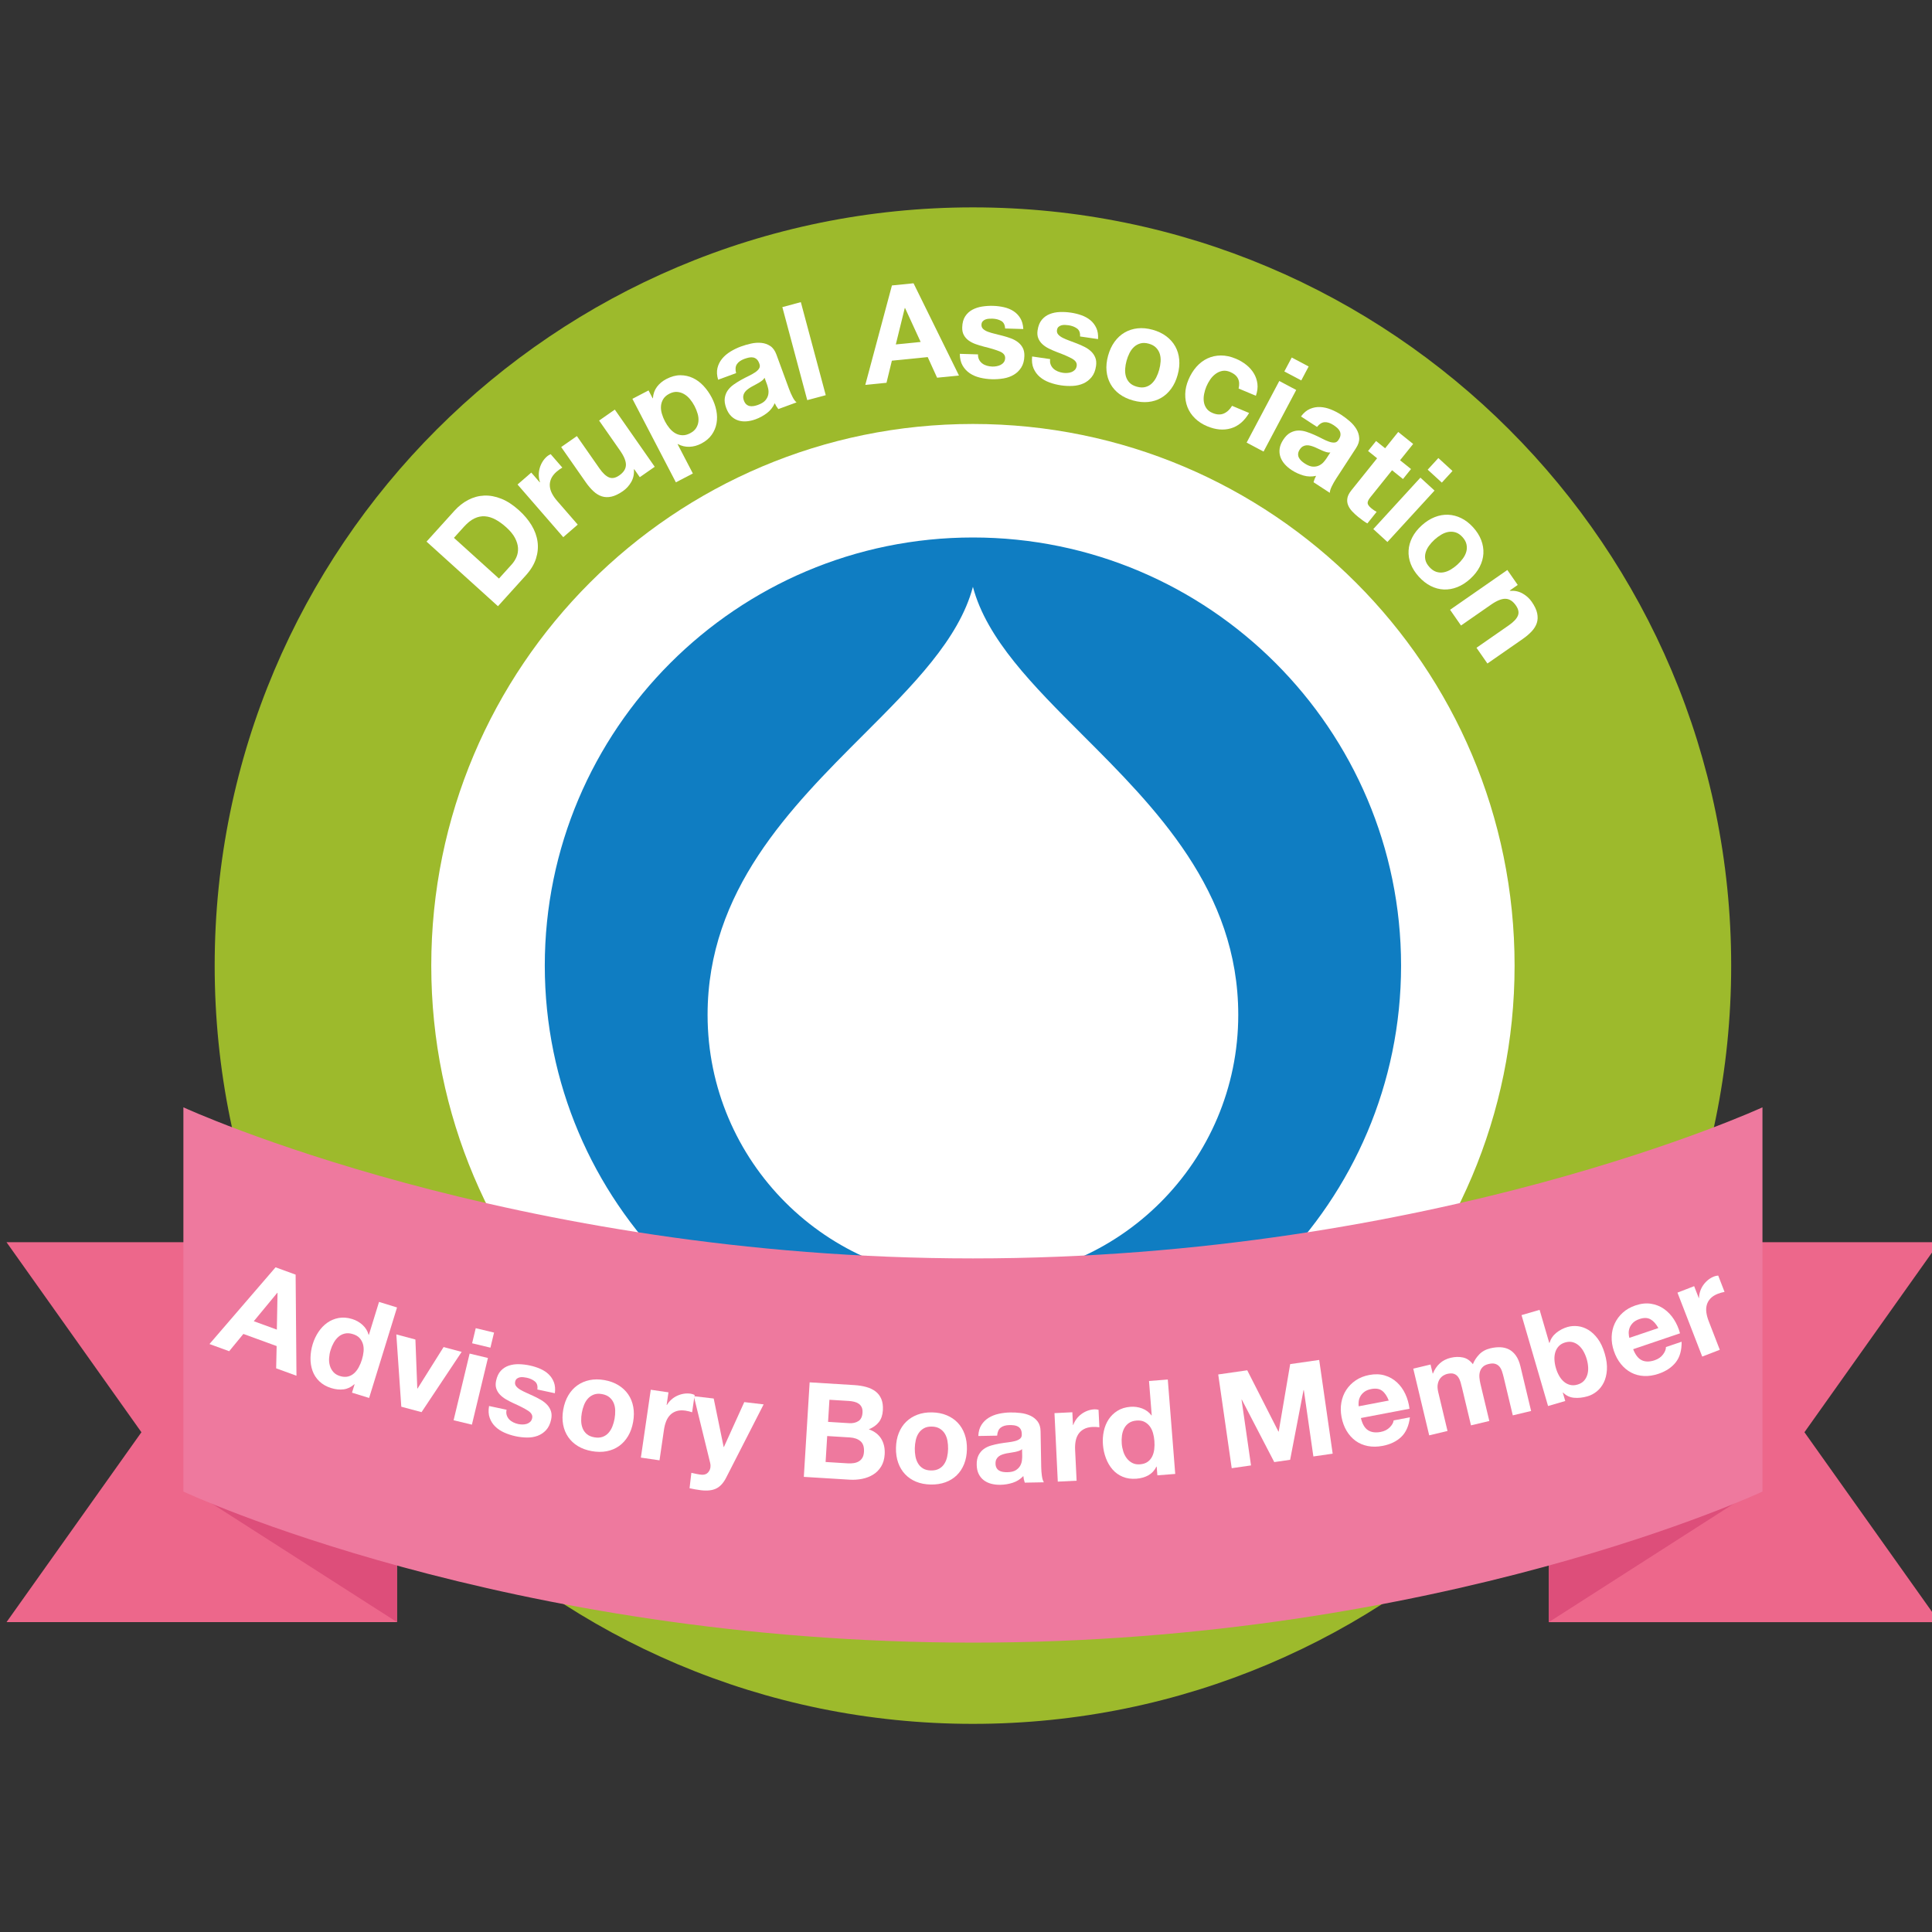 <?xml version="1.0" encoding="UTF-8" standalone="no"?>
<!-- Generator: Adobe Illustrator 16.0.4, SVG Export Plug-In . SVG Version: 6.00 Build 0)  -->

<svg
   xmlns:dc="http://purl.org/dc/elements/1.1/"
   xmlns:cc="http://creativecommons.org/ns#"
   xmlns:rdf="http://www.w3.org/1999/02/22-rdf-syntax-ns#"
   xmlns:svg="http://www.w3.org/2000/svg"
   xmlns="http://www.w3.org/2000/svg"
   xmlns:sodipodi="http://sodipodi.sourceforge.net/DTD/sodipodi-0.dtd"
   xmlns:inkscape="http://www.inkscape.org/namespaces/inkscape"
   version="1.1"
   id="Layer_1"
   x="0px"
   y="0px"
   width="217"
   height="217"
   viewBox="0 0 217 217"
   enable-background="new 0 0 429.884 337.287"
   xml:space="preserve"
   inkscape:version="0.48.2 r9819"
   sodipodi:docname="Drupal_Association_advisory_304.svg"><rect x="0" y="0" width="217" height="217" fill="#333333" stroke="none"/><defs
   id="defs107" /><sodipodi:namedview
   pagecolor="#ffffff"
   bordercolor="#666666"
   borderopacity="1"
   objecttolerance="10"
   gridtolerance="10"
   guidetolerance="10"
   inkscape:pageopacity="0"
   inkscape:pageshadow="2"
   inkscape:window-width="640"
   inkscape:window-height="480"
   id="namedview105"
   showgrid="false"
   inkscape:zoom="0.69970087"
   inkscape:cx="214.942"
   inkscape:cy="168.64349"
   inkscape:window-x="63"
   inkscape:window-y="23"
   inkscape:window-maximized="0"
   inkscape:current-layer="Layer_1" />
<g
   id="g3"
   transform="matrix(0.505,0,0,0.505,0.733,23.292)">
	<polygon
   points="429.884,314.664 399.881,272.426 429.884,230.16 343.033,230.16 343.033,272.426 343.033,314.664 "
   id="polygon5"
   style="fill:#ed678b" />
	<polygon
   points="343.033,252.424 343.033,314.661 389.88,284.659 389.88,210.16 343.033,210.16 "
   id="polygon7"
   style="fill:#dd4e7a" />
	<polygon
   points="0,314.661 30.002,272.426 0,230.164 86.85,230.164 86.85,272.426 86.85,314.661 "
   id="polygon9"
   style="fill:#ed678b" />
	<polygon
   points="86.849,210.16 86.849,314.661 40.002,284.659 40.002,210.16 "
   id="polygon11"
   style="fill:#dd4e7a" />
	<g
   id="g13">
		<path
   d="m 383.586,168.646 c 0,93.139 -75.506,168.641 -168.645,168.641 C 121.8,337.287 46.296,261.786 46.296,168.646 46.297,75.505 121.801,0 214.941,0 308.08,0 383.586,75.505 383.586,168.646 z"
   id="path15"
   inkscape:connector-curvature="0"
   style="fill:#9dba2c" />
	</g>
	<g
   id="g17">
		<path
   d="m 99.611,67.484 c 0.926,-1.024 1.951,-1.829 3.075,-2.417 1.125,-0.587 2.306,-0.909 3.541,-0.964 1.236,-0.055 2.508,0.178 3.816,0.7 1.308,0.522 2.622,1.38 3.942,2.574 1.156,1.046 2.091,2.16 2.802,3.342 0.711,1.182 1.15,2.395 1.319,3.64 0.169,1.245 0.052,2.5 -0.352,3.767 -0.404,1.267 -1.156,2.508 -2.256,3.725 l -6.196,6.854 -15.887,-14.367 6.196,-6.854 z m 12.731,11.954 c 0.456,-0.504 0.817,-1.067 1.083,-1.69 0.266,-0.622 0.377,-1.29 0.335,-2.003 -0.044,-0.713 -0.269,-1.456 -0.676,-2.228 -0.406,-0.772 -1.048,-1.554 -1.923,-2.346 -0.802,-0.725 -1.595,-1.3 -2.381,-1.728 -0.786,-0.428 -1.57,-0.671 -2.353,-0.731 -0.781,-0.06 -1.56,0.093 -2.334,0.458 -0.775,0.365 -1.552,0.978 -2.329,1.837 l -2.253,2.493 10.014,9.054 2.817,-3.116 z"
   id="path19"
   inkscape:connector-curvature="0"
   style="fill:#ffffff" />
		<path
   d="m 116.714,58.987 1.889,2.175 0.045,-0.039 c -0.164,-0.494 -0.252,-1.006 -0.264,-1.54 -0.012,-0.532 0.053,-1.052 0.195,-1.56 0.142,-0.507 0.35,-0.985 0.622,-1.434 0.272,-0.448 0.613,-0.85 1.021,-1.204 0.211,-0.184 0.479,-0.349 0.801,-0.497 l 2.596,2.99 c -0.177,0.102 -0.381,0.232 -0.612,0.393 -0.231,0.161 -0.445,0.327 -0.641,0.497 -0.59,0.511 -1.002,1.042 -1.24,1.592 -0.237,0.551 -0.333,1.104 -0.287,1.66 0.046,0.556 0.213,1.107 0.5,1.652 0.288,0.545 0.661,1.082 1.12,1.61 l 4.583,5.278 -3.217,2.793 -10.169,-11.712 3.058,-2.654 z"
   id="path21"
   inkscape:connector-curvature="0"
   style="fill:#ffffff" />
		<path
   d="m 140.85,60.012 -1.236,-1.771 -0.074,0.052 c 0.072,1.047 -0.13,1.981 -0.605,2.801 -0.477,0.82 -1.083,1.488 -1.821,2.003 -0.935,0.652 -1.787,1.065 -2.558,1.237 -0.771,0.172 -1.484,0.153 -2.144,-0.058 -0.659,-0.21 -1.285,-0.59 -1.877,-1.141 -0.592,-0.55 -1.162,-1.219 -1.712,-2.006 l -5.461,-7.822 3.493,-2.438 5.015,7.183 c 0.732,1.049 1.443,1.718 2.132,2.005 0.689,0.287 1.451,0.139 2.287,-0.445 0.951,-0.664 1.442,-1.427 1.474,-2.291 0.031,-0.863 -0.404,-1.943 -1.31,-3.238 l -4.654,-6.666 3.493,-2.439 8.879,12.717 -3.321,2.317 z"
   id="path23"
   inkscape:connector-curvature="0"
   style="fill:#ffffff" />
		<path
   d="m 142.796,40.714 0.914,1.756 0.054,-0.028 c 0.073,-0.985 0.377,-1.831 0.911,-2.538 0.534,-0.706 1.227,-1.281 2.078,-1.725 1.082,-0.563 2.119,-0.844 3.112,-0.843 0.993,0.002 1.923,0.206 2.788,0.612 0.865,0.407 1.655,0.993 2.37,1.759 0.715,0.767 1.326,1.638 1.834,2.614 0.48,0.922 0.817,1.874 1.013,2.855 0.196,0.981 0.211,1.931 0.047,2.851 -0.164,0.92 -0.521,1.771 -1.072,2.553 -0.551,0.783 -1.331,1.438 -2.343,1.964 -0.852,0.443 -1.727,0.679 -2.625,0.707 -0.898,0.028 -1.754,-0.174 -2.566,-0.608 l -0.053,0.027 3.394,6.52 -3.778,1.967 -9.67,-18.574 3.592,-1.869 z m 10.589,8.354 c 0.288,-0.465 0.456,-0.964 0.506,-1.498 0.049,-0.533 -0.011,-1.094 -0.182,-1.681 -0.171,-0.587 -0.399,-1.156 -0.686,-1.706 -0.287,-0.55 -0.626,-1.061 -1.018,-1.533 -0.393,-0.472 -0.83,-0.848 -1.313,-1.126 -0.483,-0.278 -1,-0.438 -1.551,-0.478 -0.551,-0.04 -1.128,0.097 -1.731,0.411 -0.621,0.323 -1.072,0.722 -1.355,1.196 -0.283,0.474 -0.447,0.982 -0.492,1.524 -0.044,0.542 0.019,1.107 0.189,1.694 0.17,0.588 0.403,1.166 0.699,1.733 0.286,0.55 0.625,1.061 1.018,1.533 0.393,0.472 0.821,0.841 1.286,1.106 0.465,0.266 0.976,0.412 1.53,0.438 0.556,0.027 1.134,-0.117 1.737,-0.431 0.622,-0.322 1.076,-0.716 1.363,-1.182 z"
   id="path25"
   inkscape:connector-curvature="0"
   style="fill:#ffffff" />
		<path
   d="m 158.118,35.739 c 0.186,-0.771 0.529,-1.461 1.029,-2.072 0.501,-0.609 1.121,-1.141 1.86,-1.593 0.739,-0.452 1.513,-0.827 2.32,-1.123 0.732,-0.269 1.492,-0.489 2.281,-0.662 0.789,-0.173 1.549,-0.222 2.278,-0.149 0.729,0.073 1.39,0.305 1.98,0.695 0.591,0.39 1.048,1.027 1.372,1.909 l 2.78,7.576 c 0.241,0.658 0.51,1.273 0.806,1.846 0.295,0.574 0.592,0.976 0.891,1.207 l -4.056,1.489 c -0.158,-0.198 -0.304,-0.405 -0.437,-0.623 -0.133,-0.217 -0.254,-0.444 -0.362,-0.682 -0.397,0.892 -0.979,1.627 -1.746,2.207 -0.768,0.58 -1.602,1.035 -2.503,1.366 -0.694,0.255 -1.373,0.408 -2.036,0.459 -0.663,0.052 -1.285,-0.018 -1.866,-0.209 -0.582,-0.191 -1.1,-0.513 -1.553,-0.964 -0.453,-0.451 -0.817,-1.053 -1.094,-1.804 -0.303,-0.826 -0.407,-1.56 -0.312,-2.202 0.095,-0.642 0.313,-1.207 0.656,-1.695 0.343,-0.488 0.78,-0.92 1.313,-1.297 0.533,-0.376 1.082,-0.722 1.648,-1.037 0.566,-0.314 1.131,-0.606 1.692,-0.876 0.561,-0.27 1.046,-0.544 1.455,-0.822 0.41,-0.278 0.706,-0.573 0.89,-0.885 0.184,-0.312 0.19,-0.671 0.02,-1.078 -0.158,-0.432 -0.354,-0.749 -0.588,-0.95 -0.234,-0.202 -0.494,-0.33 -0.78,-0.385 -0.287,-0.055 -0.593,-0.048 -0.92,0.018 -0.327,0.067 -0.67,0.166 -1.026,0.296 -0.788,0.29 -1.346,0.686 -1.672,1.189 -0.327,0.503 -0.384,1.163 -0.169,1.979 l -3.999,1.468 c -0.286,-0.96 -0.337,-1.825 -0.152,-2.596 z m 9.973,2.747 c -0.223,0.178 -0.469,0.348 -0.739,0.511 -0.27,0.163 -0.559,0.322 -0.863,0.477 -0.306,0.155 -0.607,0.319 -0.906,0.492 -0.28,0.167 -0.548,0.351 -0.805,0.551 -0.257,0.201 -0.464,0.421 -0.62,0.66 -0.158,0.239 -0.258,0.505 -0.299,0.796 -0.042,0.292 0.006,0.626 0.144,1.002 0.131,0.357 0.307,0.633 0.528,0.829 0.221,0.196 0.47,0.323 0.747,0.381 0.276,0.058 0.575,0.06 0.896,0.006 0.321,-0.054 0.641,-0.139 0.961,-0.256 0.788,-0.29 1.35,-0.645 1.686,-1.066 0.335,-0.421 0.539,-0.853 0.611,-1.295 0.072,-0.441 0.062,-0.859 -0.028,-1.252 -0.091,-0.392 -0.178,-0.702 -0.26,-0.927 l -0.548,-1.493 c -0.115,0.212 -0.283,0.407 -0.505,0.584 z"
   id="path27"
   inkscape:connector-curvature="0"
   style="fill:#ffffff" />
		<path
   d="m 176.668,21.08 5.539,20.691 -4.115,1.102 -5.539,-20.692 4.115,-1.101 z"
   id="path29"
   inkscape:connector-curvature="0"
   style="fill:#ffffff" />
		<path
   d="m 201.732,16.883 10.104,20.515 -4.865,0.487 -2.087,-4.585 -7.971,0.798 -1.196,4.914 -4.716,0.473 5.925,-22.121 4.806,-0.481 z m 1.579,13.048 -3.47,-7.552 -0.06,0.006 -1.993,8.099 5.523,-0.553 z"
   id="path31"
   inkscape:connector-curvature="0"
   style="fill:#ffffff" />
		<path
   d="m 216.318,33.891 c 0.18,0.335 0.417,0.613 0.711,0.832 0.293,0.219 0.633,0.385 1.021,0.496 0.387,0.112 0.79,0.174 1.21,0.187 0.3,0.009 0.615,-0.016 0.947,-0.077 0.332,-0.06 0.635,-0.161 0.909,-0.303 0.274,-0.142 0.506,-0.334 0.693,-0.58 0.188,-0.244 0.286,-0.556 0.298,-0.937 0.02,-0.639 -0.391,-1.132 -1.23,-1.478 -0.841,-0.345 -2.016,-0.701 -3.525,-1.066 -0.615,-0.158 -1.215,-0.341 -1.799,-0.549 -0.584,-0.208 -1.102,-0.473 -1.552,-0.797 -0.451,-0.324 -0.809,-0.725 -1.074,-1.203 -0.267,-0.478 -0.389,-1.057 -0.368,-1.737 0.03,-0.999 0.25,-1.813 0.659,-2.441 0.408,-0.627 0.938,-1.117 1.59,-1.468 0.65,-0.35 1.378,-0.589 2.182,-0.714 0.805,-0.126 1.626,-0.176 2.466,-0.151 0.84,0.025 1.651,0.13 2.437,0.313 0.785,0.184 1.481,0.475 2.09,0.874 0.609,0.399 1.108,0.918 1.499,1.561 0.391,0.643 0.611,1.444 0.663,2.406 l -4.048,-0.122 c -0.036,-0.821 -0.329,-1.385 -0.88,-1.692 -0.552,-0.307 -1.207,-0.472 -1.966,-0.495 -0.24,-0.007 -0.501,0 -0.781,0.021 -0.281,0.021 -0.538,0.079 -0.771,0.172 -0.233,0.094 -0.433,0.232 -0.598,0.417 -0.166,0.186 -0.254,0.438 -0.263,0.757 -0.012,0.38 0.118,0.694 0.392,0.942 0.272,0.248 0.632,0.454 1.077,0.618 0.445,0.163 0.955,0.313 1.531,0.451 0.576,0.137 1.162,0.285 1.758,0.443 0.615,0.159 1.215,0.347 1.799,0.564 0.584,0.218 1.101,0.498 1.551,0.842 0.449,0.344 0.807,0.765 1.072,1.263 0.265,0.498 0.387,1.107 0.365,1.827 -0.03,1.02 -0.262,1.868 -0.691,2.545 -0.431,0.677 -0.982,1.216 -1.654,1.616 -0.673,0.4 -1.437,0.672 -2.291,0.817 -0.855,0.144 -1.722,0.203 -2.602,0.177 -0.899,-0.027 -1.776,-0.144 -2.631,-0.349 -0.854,-0.206 -1.609,-0.529 -2.267,-0.969 -0.658,-0.44 -1.19,-1.011 -1.6,-1.714 -0.41,-0.703 -0.618,-1.574 -0.626,-2.615 l 4.048,0.122 c -0.013,0.461 0.07,0.859 0.249,1.194 z"
   id="path33"
   inkscape:connector-curvature="0"
   style="fill:#ffffff" />
		<path
   d="m 232.228,34.956 c 0.141,0.354 0.344,0.657 0.61,0.908 0.266,0.251 0.586,0.455 0.957,0.61 0.371,0.155 0.765,0.263 1.181,0.324 0.297,0.043 0.613,0.055 0.95,0.033 0.337,-0.021 0.649,-0.087 0.938,-0.197 0.289,-0.11 0.54,-0.274 0.754,-0.496 0.215,-0.221 0.35,-0.52 0.404,-0.896 0.092,-0.633 -0.259,-1.17 -1.054,-1.609 -0.795,-0.439 -1.922,-0.927 -3.379,-1.463 -0.594,-0.228 -1.169,-0.479 -1.725,-0.752 -0.557,-0.273 -1.04,-0.596 -1.45,-0.969 -0.411,-0.373 -0.721,-0.812 -0.93,-1.318 -0.209,-0.505 -0.265,-1.094 -0.166,-1.768 0.145,-0.989 0.455,-1.772 0.934,-2.35 0.479,-0.577 1.061,-1.002 1.748,-1.276 0.687,-0.273 1.437,-0.427 2.25,-0.46 0.812,-0.033 1.636,0.011 2.467,0.133 0.831,0.121 1.625,0.318 2.385,0.59 0.758,0.273 1.417,0.642 1.976,1.107 0.559,0.466 0.995,1.04 1.31,1.722 0.315,0.682 0.442,1.505 0.383,2.466 l -4.007,-0.585 c 0.059,-0.82 -0.168,-1.414 -0.68,-1.782 -0.513,-0.368 -1.145,-0.606 -1.896,-0.716 -0.238,-0.035 -0.497,-0.058 -0.778,-0.068 -0.282,-0.011 -0.544,0.017 -0.785,0.083 -0.242,0.066 -0.456,0.181 -0.642,0.346 -0.187,0.165 -0.302,0.406 -0.349,0.722 -0.055,0.376 0.039,0.703 0.281,0.981 0.242,0.278 0.575,0.523 0.999,0.737 0.424,0.214 0.914,0.421 1.471,0.624 0.557,0.203 1.121,0.417 1.695,0.642 0.593,0.228 1.167,0.484 1.722,0.767 0.555,0.283 1.036,0.621 1.444,1.014 0.407,0.393 0.714,0.853 0.92,1.377 0.207,0.525 0.258,1.144 0.154,1.856 -0.147,1.01 -0.475,1.826 -0.979,2.45 -0.505,0.624 -1.115,1.095 -1.828,1.416 -0.714,0.32 -1.504,0.503 -2.369,0.549 -0.866,0.045 -1.734,0.004 -2.604,-0.123 -0.891,-0.13 -1.749,-0.346 -2.574,-0.648 -0.824,-0.302 -1.538,-0.71 -2.141,-1.222 -0.603,-0.512 -1.066,-1.141 -1.393,-1.886 -0.326,-0.745 -0.434,-1.635 -0.322,-2.669 l 4.008,0.584 c -0.067,0.454 -0.031,0.858 0.11,1.212 z"
   id="path35"
   inkscape:connector-curvature="0"
   style="fill:#ffffff" />
		<path
   d="m 246.448,29.884 c 0.635,-0.873 1.384,-1.558 2.248,-2.057 0.862,-0.498 1.818,-0.806 2.867,-0.921 1.048,-0.115 2.161,-0.011 3.337,0.313 1.176,0.324 2.189,0.806 3.04,1.445 0.852,0.639 1.52,1.394 2.006,2.264 0.486,0.871 0.778,1.843 0.876,2.918 0.098,1.075 -0.018,2.21 -0.347,3.405 -0.33,1.196 -0.811,2.225 -1.442,3.088 -0.633,0.863 -1.38,1.544 -2.243,2.042 -0.864,0.499 -1.823,0.8 -2.879,0.903 -1.055,0.103 -2.171,-0.007 -3.347,-0.332 -1.177,-0.324 -2.187,-0.8 -3.03,-1.426 -0.843,-0.626 -1.509,-1.375 -1.995,-2.246 -0.486,-0.871 -0.78,-1.838 -0.88,-2.903 -0.101,-1.065 0.014,-2.195 0.343,-3.391 0.33,-1.195 0.811,-2.229 1.446,-3.102 z m 2.353,6.032 c -0.041,0.601 0.015,1.167 0.17,1.696 0.154,0.53 0.427,0.994 0.814,1.392 0.389,0.397 0.93,0.692 1.624,0.883 0.694,0.191 1.314,0.217 1.861,0.077 0.547,-0.14 1.022,-0.397 1.427,-0.773 0.405,-0.376 0.743,-0.833 1.016,-1.37 0.272,-0.537 0.491,-1.104 0.655,-1.702 0.165,-0.597 0.27,-1.202 0.313,-1.812 0.043,-0.61 -0.014,-1.175 -0.171,-1.696 -0.157,-0.52 -0.434,-0.985 -0.829,-1.396 -0.396,-0.409 -0.94,-0.71 -1.634,-0.901 -0.694,-0.191 -1.312,-0.21 -1.852,-0.059 -0.539,0.152 -1.011,0.412 -1.412,0.778 -0.402,0.367 -0.74,0.823 -1.016,1.37 -0.274,0.546 -0.495,1.119 -0.659,1.716 -0.164,0.597 -0.266,1.196 -0.307,1.797 z"
   id="path37"
   inkscape:connector-curvature="0"
   style="fill:#ffffff" />
		<path
   d="m 272.157,36.608 c -0.628,-0.263 -1.213,-0.341 -1.757,-0.233 -0.545,0.108 -1.045,0.332 -1.502,0.671 -0.457,0.34 -0.855,0.758 -1.194,1.256 -0.339,0.498 -0.621,1.014 -0.845,1.548 -0.217,0.517 -0.383,1.065 -0.496,1.646 -0.114,0.582 -0.138,1.141 -0.07,1.679 0.066,0.538 0.254,1.034 0.562,1.489 0.308,0.455 0.767,0.81 1.375,1.065 0.94,0.395 1.774,0.436 2.502,0.124 0.728,-0.313 1.342,-0.885 1.843,-1.716 l 3.79,1.591 c -1.057,1.791 -2.401,2.929 -4.036,3.414 -1.636,0.485 -3.403,0.329 -5.302,-0.469 -1.07,-0.449 -1.977,-1.041 -2.72,-1.776 -0.744,-0.735 -1.294,-1.557 -1.649,-2.466 -0.356,-0.908 -0.521,-1.883 -0.496,-2.925 0.024,-1.042 0.262,-2.097 0.711,-3.167 0.465,-1.106 1.058,-2.066 1.778,-2.881 0.722,-0.814 1.541,-1.436 2.459,-1.864 0.917,-0.429 1.908,-0.646 2.975,-0.654 1.066,-0.008 2.181,0.232 3.342,0.72 0.849,0.356 1.618,0.809 2.309,1.359 0.691,0.55 1.25,1.181 1.679,1.892 0.428,0.711 0.694,1.485 0.8,2.32 0.104,0.836 -0.01,1.726 -0.341,2.671 l -3.845,-1.614 c 0.429,-1.748 -0.194,-2.975 -1.872,-3.68 z"
   id="path39"
   inkscape:connector-curvature="0"
   style="fill:#ffffff" />
		<path
   d="m 286.845,40.61 -7.264,13.704 -3.765,-1.995 7.264,-13.704 3.765,1.995 z m -2.641,-4.116 1.645,-3.101 3.764,1.995 -1.644,3.101 -3.765,-1.995 z"
   id="path41"
   inkscape:connector-curvature="0"
   style="fill:#ffffff" />
		<path
   d="m 289.892,44.826 c 0.729,-0.313 1.487,-0.452 2.275,-0.416 0.788,0.036 1.585,0.214 2.39,0.536 0.806,0.321 1.568,0.716 2.289,1.186 0.654,0.425 1.286,0.903 1.896,1.431 0.61,0.529 1.104,1.107 1.483,1.735 0.379,0.628 0.589,1.296 0.63,2.002 0.041,0.707 -0.195,1.455 -0.708,2.242 l -4.402,6.763 c -0.383,0.587 -0.715,1.17 -0.996,1.75 -0.283,0.58 -0.427,1.059 -0.434,1.436 l -3.621,-2.357 c 0.064,-0.245 0.143,-0.485 0.238,-0.722 0.094,-0.237 0.203,-0.47 0.329,-0.699 -0.952,0.216 -1.89,0.19 -2.813,-0.077 -0.924,-0.268 -1.788,-0.663 -2.593,-1.187 -0.62,-0.404 -1.149,-0.855 -1.587,-1.355 -0.438,-0.5 -0.755,-1.04 -0.95,-1.621 -0.195,-0.58 -0.247,-1.187 -0.157,-1.82 0.09,-0.633 0.354,-1.285 0.79,-1.956 0.479,-0.737 1.005,-1.261 1.576,-1.569 0.57,-0.309 1.154,-0.472 1.75,-0.489 0.597,-0.018 1.205,0.074 1.826,0.275 0.62,0.201 1.226,0.435 1.817,0.7 0.591,0.265 1.162,0.542 1.715,0.83 0.552,0.288 1.062,0.512 1.53,0.674 0.468,0.161 0.881,0.222 1.241,0.182 0.36,-0.04 0.651,-0.25 0.875,-0.629 0.251,-0.385 0.388,-0.732 0.409,-1.041 0.021,-0.309 -0.031,-0.593 -0.159,-0.855 -0.128,-0.262 -0.316,-0.504 -0.565,-0.726 -0.25,-0.222 -0.533,-0.437 -0.852,-0.644 -0.704,-0.458 -1.355,-0.667 -1.954,-0.627 -0.599,0.04 -1.161,0.39 -1.686,1.05 l -3.57,-2.324 c 0.597,-0.805 1.259,-1.365 1.988,-1.678 z m 3.771,9.632 c -0.275,-0.072 -0.56,-0.167 -0.853,-0.286 -0.292,-0.119 -0.592,-0.254 -0.898,-0.406 -0.308,-0.152 -0.619,-0.295 -0.937,-0.431 -0.302,-0.125 -0.609,-0.229 -0.923,-0.314 -0.315,-0.085 -0.615,-0.119 -0.9,-0.103 -0.285,0.017 -0.558,0.097 -0.816,0.238 -0.26,0.142 -0.498,0.38 -0.717,0.715 -0.207,0.318 -0.323,0.625 -0.348,0.919 -0.024,0.294 0.023,0.57 0.143,0.827 0.119,0.256 0.297,0.497 0.532,0.722 0.235,0.225 0.495,0.43 0.78,0.615 0.704,0.458 1.325,0.696 1.863,0.712 0.538,0.017 1.006,-0.079 1.403,-0.286 0.397,-0.207 0.726,-0.464 0.986,-0.772 0.26,-0.308 0.455,-0.562 0.586,-0.764 l 0.868,-1.333 c -0.238,0.037 -0.494,0.019 -0.769,-0.053 z"
   id="path43"
   inkscape:connector-curvature="0"
   style="fill:#ffffff" />
		<path
   d="m 312.375,58.197 -1.784,2.223 -2.433,-1.953 -4.808,5.989 c -0.45,0.562 -0.657,1.011 -0.62,1.349 0.036,0.337 0.336,0.731 0.897,1.182 0.187,0.15 0.372,0.287 0.557,0.409 0.184,0.122 0.366,0.23 0.548,0.324 l -2.065,2.574 c -0.318,-0.179 -0.655,-0.398 -1.012,-0.658 -0.355,-0.26 -0.697,-0.521 -1.024,-0.784 -0.515,-0.413 -0.975,-0.839 -1.378,-1.279 -0.403,-0.44 -0.699,-0.901 -0.888,-1.386 -0.189,-0.485 -0.233,-0.996 -0.136,-1.532 0.098,-0.538 0.391,-1.11 0.879,-1.718 l 5.728,-7.136 -2.013,-1.615 1.784,-2.223 2.012,1.615 2.911,-3.626 3.322,2.667 -2.911,3.626 2.434,1.952 z"
   id="path45"
   inkscape:connector-curvature="0"
   style="fill:#ffffff" />
		<path
   d="m 317.608,62.988 -10.478,11.437 -3.141,-2.877 10.477,-11.437 3.142,2.877 z m -1.52,-4.648 2.371,-2.588 3.142,2.877 -2.371,2.588 -3.142,-2.877 z"
   id="path47"
   inkscape:connector-curvature="0"
   style="fill:#ffffff" />
		<path
   d="m 317.64,68.895 c 1.003,-0.397 2.003,-0.574 2.999,-0.532 0.996,0.042 1.968,0.295 2.915,0.759 0.947,0.464 1.83,1.148 2.649,2.053 0.819,0.904 1.417,1.854 1.793,2.849 0.376,0.996 0.535,1.991 0.479,2.987 -0.057,0.995 -0.331,1.973 -0.824,2.933 -0.493,0.96 -1.199,1.856 -2.118,2.688 -0.919,0.833 -1.877,1.444 -2.872,1.834 -0.997,0.39 -1.993,0.564 -2.989,0.522 -0.996,-0.042 -1.968,-0.302 -2.913,-0.781 -0.946,-0.479 -1.83,-1.17 -2.648,-2.074 -0.819,-0.904 -1.417,-1.847 -1.794,-2.828 -0.377,-0.981 -0.537,-1.97 -0.48,-2.965 0.056,-0.996 0.326,-1.97 0.812,-2.923 0.486,-0.953 1.188,-1.846 2.107,-2.679 0.919,-0.832 1.88,-1.447 2.884,-1.843 z m -1.247,6.352 c -0.357,0.485 -0.612,0.993 -0.766,1.523 -0.154,0.53 -0.173,1.068 -0.058,1.611 0.114,0.544 0.414,1.083 0.897,1.616 0.483,0.534 0.992,0.888 1.529,1.063 0.536,0.175 1.076,0.212 1.619,0.112 0.543,-0.101 1.074,-0.305 1.592,-0.612 0.518,-0.307 1.006,-0.669 1.466,-1.085 0.459,-0.417 0.871,-0.871 1.235,-1.362 0.363,-0.492 0.618,-1 0.765,-1.523 0.146,-0.524 0.162,-1.064 0.048,-1.623 -0.114,-0.558 -0.412,-1.104 -0.896,-1.637 -0.484,-0.533 -0.994,-0.88 -1.531,-1.042 -0.537,-0.161 -1.074,-0.194 -1.609,-0.101 -0.536,0.094 -1.066,0.298 -1.591,0.612 -0.525,0.314 -1.019,0.679 -1.478,1.095 -0.458,0.418 -0.866,0.868 -1.222,1.353 z"
   id="path49"
   inkscape:connector-curvature="0"
   style="fill:#ffffff" />
		<path
   d="m 336.115,83.977 -1.774,1.233 0.052,0.074 c 1.047,-0.07 1.984,0.131 2.812,0.604 0.827,0.472 1.498,1.078 2.012,1.817 0.65,0.936 1.057,1.792 1.219,2.569 0.162,0.776 0.137,1.494 -0.075,2.152 -0.212,0.659 -0.594,1.284 -1.146,1.874 -0.552,0.59 -1.222,1.16 -2.01,1.708 l -7.834,5.444 -2.431,-3.499 7.193,-4.999 c 1.051,-0.73 1.721,-1.44 2.01,-2.128 0.289,-0.688 0.143,-1.451 -0.439,-2.288 -0.662,-0.953 -1.424,-1.446 -2.287,-1.479 -0.864,-0.034 -1.944,0.401 -3.242,1.303 l -6.677,4.638 -2.431,-3.498 12.736,-8.851 2.312,3.326 z"
   id="path51"
   inkscape:connector-curvature="0"
   style="fill:#ffffff" />
	</g>
	<g
   id="g53">
		<path
   d="m 214.94,276.49 c -59.468,0 -107.848,-48.379 -107.848,-107.845 0,-59.468 48.38,-107.848 107.848,-107.848 28.808,0 55.891,11.218 76.26,31.587 20.371,20.37 31.589,47.453 31.589,76.261 0,59.466 -48.381,107.845 -107.849,107.845 l 0,0 z"
   id="path55"
   inkscape:connector-curvature="0"
   style="fill:#0f7dc2" />
		<g
   id="g57">
			<path
   d="m 214.941,73.421 c 52.507,0 95.224,42.717 95.224,95.224 0,52.505 -42.718,95.221 -95.225,95.221 -52.507,0 -95.224,-42.716 -95.224,-95.221 0.001,-52.506 42.718,-95.224 95.225,-95.224 l 0,0 M 214.94,48.173 c -66.533,0 -120.472,53.937 -120.472,120.472 0,66.535 53.938,120.468 120.472,120.469 66.534,0 120.473,-53.935 120.473,-120.469 0,-66.535 -53.938,-120.472 -120.473,-120.472 l 0,0 z"
   id="path59"
   inkscape:connector-curvature="0"
   style="fill:#ffffff" />
		</g>
	</g>
	<path
   d="m 214.939,238.614 c -32.541,0 -59.014,-26.476 -59.014,-59.023 0,-27.647 18.453,-46.083 34.728,-62.349 10.851,-10.848 21.204,-21.187 24.286,-32.848 3.081,11.661 13.435,22 24.285,32.848 16.28,16.266 34.73,34.702 34.73,62.349 10e-4,32.547 -26.471,59.023 -59.015,59.023"
   id="path61"
   inkscape:connector-curvature="0"
   style="fill:#ffffff" />
	<path
   d="m 39.338,200.162 c 0,0 72.848,33.602 175.604,33.602 102.754,0 175.602,-33.602 175.602,-33.602 v 85.456 c 0,0 -71.471,33.603 -175.602,33.603 -104.133,0 -175.604,-33.603 -175.604,-33.603 v -85.456 z"
   id="path63"
   inkscape:connector-curvature="0"
   style="fill:#ee799e" />
	<g
   id="g65">
		<path
   d="m 64.3,237.373 0.187,22.487 -4.518,-1.646 0.109,-4.953 -7.4,-2.698 -3.158,3.841 -4.379,-1.596 14.696,-17.062 4.463,1.627 z m -4.176,12.23 0.152,-8.171 -0.056,-0.02 -5.225,6.322 5.129,1.869 z"
   id="path67"
   inkscape:connector-curvature="0"
   style="fill:#ffffff" />
		<path
   d="m 77.356,261.75 c -0.713,0.644 -1.504,1.023 -2.372,1.136 -0.868,0.113 -1.782,0.021 -2.74,-0.274 -1.09,-0.336 -1.983,-0.843 -2.68,-1.521 -0.697,-0.678 -1.201,-1.461 -1.514,-2.35 -0.313,-0.889 -0.46,-1.845 -0.442,-2.869 0.018,-1.024 0.183,-2.043 0.495,-3.058 0.302,-0.977 0.729,-1.879 1.283,-2.707 0.553,-0.827 1.205,-1.506 1.955,-2.036 0.75,-0.53 1.595,-0.882 2.533,-1.056 0.938,-0.173 1.943,-0.095 3.015,0.235 0.864,0.267 1.63,0.704 2.297,1.311 0.667,0.607 1.116,1.337 1.347,2.19 l 0.057,0.018 2.261,-7.33 4.003,1.235 -6.209,20.127 -3.806,-1.174 0.574,-1.861 -0.057,-0.016 z m 2.053,-7.255 c 0.059,-0.589 0.016,-1.137 -0.126,-1.644 -0.142,-0.507 -0.389,-0.958 -0.739,-1.355 -0.352,-0.396 -0.855,-0.696 -1.514,-0.899 -0.659,-0.203 -1.253,-0.242 -1.785,-0.118 -0.532,0.124 -1.001,0.36 -1.406,0.708 -0.406,0.349 -0.756,0.781 -1.049,1.297 -0.294,0.517 -0.532,1.076 -0.718,1.677 -0.174,0.564 -0.282,1.148 -0.324,1.752 -0.043,0.604 0.014,1.172 0.169,1.704 0.154,0.532 0.411,1.002 0.769,1.41 0.357,0.409 0.847,0.709 1.467,0.9 0.657,0.203 1.248,0.241 1.771,0.114 0.523,-0.127 0.983,-0.371 1.384,-0.731 0.398,-0.36 0.742,-0.805 1.028,-1.334 0.287,-0.529 0.523,-1.094 0.709,-1.695 0.184,-0.602 0.306,-1.197 0.364,-1.786 z"
   id="path69"
   inkscape:connector-curvature="0"
   style="fill:#ffffff" />
		<path
   d="m 87.803,266.753 -1.109,-16.082 4.247,1.134 0.419,10.891 0.057,0.015 5.794,-9.231 4.019,1.073 -8.923,13.403 -4.504,-1.203 z"
   id="path71"
   inkscape:connector-curvature="0"
   style="fill:#ffffff" />
		<path
   d="m 107.073,255.912 -3.566,14.829 -4.073,-0.979 3.566,-14.83 4.073,0.98 z m -3.521,-3.274 0.807,-3.356 4.073,0.979 -0.807,3.356 -4.073,-0.979 z"
   id="path73"
   inkscape:connector-curvature="0"
   style="fill:#ffffff" />
		<path
   d="m 111.246,268.622 c 0.114,0.356 0.295,0.667 0.54,0.931 0.245,0.264 0.545,0.484 0.899,0.66 0.354,0.177 0.733,0.308 1.137,0.395 0.289,0.062 0.599,0.093 0.931,0.094 0.332,10e-4 0.643,-0.043 0.934,-0.132 0.29,-0.088 0.548,-0.234 0.772,-0.438 0.225,-0.203 0.376,-0.487 0.454,-0.853 0.132,-0.615 -0.178,-1.164 -0.929,-1.647 -0.752,-0.483 -1.825,-1.035 -3.221,-1.656 -0.567,-0.262 -1.115,-0.545 -1.644,-0.85 -0.529,-0.305 -0.981,-0.653 -1.359,-1.046 -0.379,-0.393 -0.654,-0.844 -0.826,-1.354 -0.173,-0.509 -0.188,-1.091 -0.049,-1.745 0.206,-0.961 0.562,-1.709 1.069,-2.245 0.507,-0.535 1.106,-0.914 1.798,-1.138 0.691,-0.224 1.438,-0.326 2.238,-0.305 0.8,0.021 1.604,0.117 2.411,0.291 0.808,0.173 1.574,0.418 2.302,0.734 0.727,0.317 1.349,0.722 1.866,1.215 0.517,0.493 0.909,1.084 1.174,1.775 0.264,0.69 0.336,1.505 0.215,2.444 l -3.894,-0.834 c 0.111,-0.8 -0.073,-1.398 -0.552,-1.792 -0.479,-0.394 -1.083,-0.669 -1.813,-0.826 -0.231,-0.049 -0.484,-0.088 -0.76,-0.117 -0.275,-0.029 -0.534,-0.019 -0.775,0.03 -0.242,0.049 -0.46,0.148 -0.652,0.298 -0.193,0.15 -0.322,0.378 -0.389,0.686 -0.078,0.365 -0.008,0.692 0.213,0.98 0.219,0.289 0.53,0.551 0.932,0.788 0.402,0.237 0.869,0.473 1.402,0.708 0.533,0.235 1.073,0.481 1.621,0.74 0.567,0.262 1.114,0.551 1.641,0.864 0.525,0.314 0.976,0.677 1.351,1.089 0.374,0.412 0.646,0.883 0.813,1.411 0.168,0.529 0.179,1.14 0.03,1.832 -0.21,0.98 -0.584,1.76 -1.12,2.339 -0.536,0.579 -1.165,1.002 -1.887,1.27 -0.721,0.268 -1.508,0.396 -2.359,0.384 -0.853,-0.012 -1.702,-0.108 -2.548,-0.29 -0.865,-0.185 -1.693,-0.453 -2.482,-0.803 -0.79,-0.351 -1.464,-0.796 -2.021,-1.338 -0.559,-0.542 -0.973,-1.189 -1.243,-1.941 -0.272,-0.752 -0.319,-1.632 -0.144,-2.64 l 3.895,0.834 c -0.096,0.442 -0.086,0.841 0.029,1.198 z"
   id="path75"
   inkscape:connector-curvature="0"
   style="fill:#ffffff" />
		<path
   d="m 124.955,264.215 c 0.541,-0.912 1.212,-1.652 2.012,-2.22 0.8,-0.567 1.707,-0.955 2.724,-1.165 1.016,-0.209 2.114,-0.209 3.296,0 1.181,0.209 2.217,0.588 3.108,1.136 0.891,0.548 1.615,1.226 2.171,2.033 0.556,0.808 0.932,1.733 1.126,2.776 0.194,1.043 0.185,2.166 -0.028,3.366 -0.213,1.201 -0.589,2.252 -1.129,3.155 -0.54,0.903 -1.209,1.638 -2.009,2.205 -0.8,0.567 -1.712,0.95 -2.735,1.148 -1.023,0.197 -2.127,0.192 -3.308,-0.018 -1.182,-0.209 -2.214,-0.583 -3.097,-1.119 -0.884,-0.536 -1.604,-1.208 -2.159,-2.016 -0.557,-0.807 -0.933,-1.728 -1.128,-2.762 -0.196,-1.033 -0.188,-2.15 0.025,-3.351 0.213,-1.198 0.59,-2.255 1.131,-3.168 z m 2.856,5.69 c 0.016,0.592 0.122,1.141 0.322,1.645 0.2,0.505 0.509,0.935 0.926,1.288 0.416,0.354 0.974,0.592 1.671,0.716 0.696,0.124 1.306,0.092 1.829,-0.095 0.522,-0.187 0.964,-0.483 1.326,-0.888 0.361,-0.405 0.65,-0.883 0.868,-1.434 0.218,-0.55 0.38,-1.126 0.486,-1.726 0.106,-0.6 0.153,-1.202 0.14,-1.803 -0.013,-0.601 -0.121,-1.149 -0.322,-1.645 -0.202,-0.495 -0.515,-0.925 -0.939,-1.29 -0.425,-0.365 -0.985,-0.609 -1.683,-0.733 -0.698,-0.124 -1.303,-0.086 -1.817,0.112 -0.515,0.199 -0.952,0.496 -1.312,0.891 -0.36,0.396 -0.649,0.874 -0.869,1.434 -0.219,0.561 -0.382,1.141 -0.488,1.741 -0.106,0.6 -0.153,1.195 -0.138,1.787 z"
   id="path77"
   inkscape:connector-curvature="0"
   style="fill:#ffffff" />
		<path
   d="m 147.225,263.553 -0.409,2.802 0.059,0.009 c 0.263,-0.439 0.588,-0.833 0.978,-1.184 0.389,-0.351 0.818,-0.636 1.287,-0.855 0.47,-0.22 0.959,-0.372 1.469,-0.457 0.509,-0.084 1.026,-0.088 1.552,-0.012 0.272,0.04 0.566,0.132 0.884,0.278 l -0.562,3.853 c -0.189,-0.067 -0.418,-0.135 -0.686,-0.204 -0.269,-0.069 -0.529,-0.122 -0.782,-0.159 -0.759,-0.111 -1.419,-0.078 -1.981,0.098 -0.562,0.177 -1.036,0.46 -1.421,0.851 -0.385,0.391 -0.688,0.869 -0.91,1.433 -0.221,0.564 -0.382,1.187 -0.48,1.868 l -0.992,6.801 -4.146,-0.604 2.201,-15.092 3.939,0.574 z"
   id="path79"
   inkscape:connector-curvature="0"
   style="fill:#ffffff" />
		<path
   d="m 157.881,284.927 c -0.862,0.433 -2.007,0.566 -3.433,0.399 -0.43,-0.05 -0.853,-0.115 -1.27,-0.193 -0.417,-0.078 -0.837,-0.163 -1.263,-0.252 l 0.402,-3.428 c 0.387,0.085 0.782,0.171 1.188,0.258 0.406,0.087 0.815,0.145 1.228,0.174 0.554,0.005 0.984,-0.162 1.291,-0.502 0.308,-0.34 0.487,-0.735 0.54,-1.184 0.039,-0.332 0.018,-0.652 -0.065,-0.958 l -3.636,-14.832 4.424,0.519 2.211,10.774 0.059,0.007 4.528,-9.983 4.307,0.505 -8.326,16.28 c -0.594,1.177 -1.322,1.982 -2.185,2.416 z"
   id="path81"
   inkscape:connector-curvature="0"
   style="fill:#ffffff" />
		<path
   d="m 188.516,261.937 c 1.001,0.062 1.909,0.206 2.723,0.433 0.813,0.228 1.502,0.561 2.066,0.999 0.564,0.439 0.987,1.002 1.271,1.689 0.282,0.688 0.394,1.522 0.334,2.503 -0.065,1.06 -0.36,1.928 -0.885,2.605 -0.525,0.677 -1.271,1.212 -2.241,1.606 1.272,0.453 2.198,1.165 2.779,2.136 0.58,0.972 0.83,2.116 0.75,3.431 -0.065,1.06 -0.328,1.965 -0.788,2.715 -0.46,0.75 -1.054,1.349 -1.78,1.797 -0.728,0.448 -1.545,0.762 -2.452,0.943 -0.908,0.18 -1.832,0.242 -2.774,0.184 l -10.188,-0.626 1.294,-21.023 9.891,0.608 z m -1.396,17.411 c 0.451,0.027 0.886,0.01 1.304,-0.053 0.417,-0.063 0.789,-0.188 1.116,-0.375 0.326,-0.187 0.594,-0.451 0.803,-0.793 0.208,-0.342 0.329,-0.788 0.363,-1.337 0.066,-1.079 -0.191,-1.869 -0.771,-2.367 -0.581,-0.499 -1.371,-0.779 -2.372,-0.84 l -5.035,-0.31 -0.355,5.771 4.947,0.304 z m 0.283,-8.938 c 0.825,0.051 1.514,-0.104 2.068,-0.464 0.554,-0.36 0.858,-0.982 0.912,-1.865 0.03,-0.49 -0.033,-0.898 -0.19,-1.224 -0.157,-0.325 -0.378,-0.584 -0.661,-0.779 -0.283,-0.195 -0.615,-0.338 -0.993,-0.431 -0.379,-0.092 -0.774,-0.151 -1.187,-0.176 l -4.328,-0.267 -0.303,4.917 4.682,0.289 z"
   id="path83"
   inkscape:connector-curvature="0"
   style="fill:#ffffff" />
		<path
   d="m 198.45,272.601 c 0.394,-0.985 0.941,-1.821 1.644,-2.505 0.701,-0.684 1.538,-1.208 2.51,-1.573 0.971,-0.364 2.056,-0.535 3.256,-0.511 1.198,0.023 2.281,0.237 3.247,0.64 0.966,0.403 1.786,0.96 2.46,1.671 0.675,0.712 1.188,1.568 1.543,2.568 0.354,1 0.519,2.11 0.494,3.329 -0.023,1.219 -0.232,2.316 -0.626,3.292 -0.393,0.976 -0.94,1.806 -1.643,2.49 -0.702,0.685 -1.543,1.204 -2.523,1.558 -0.981,0.354 -2.071,0.52 -3.271,0.496 -1.2,-0.024 -2.277,-0.232 -3.233,-0.625 -0.956,-0.393 -1.771,-0.945 -2.445,-1.657 -0.675,-0.711 -1.189,-1.562 -1.543,-2.553 -0.354,-0.99 -0.52,-2.095 -0.495,-3.314 0.024,-1.218 0.232,-2.321 0.625,-3.306 z m 3.704,5.178 c 0.106,0.583 0.298,1.108 0.573,1.575 0.276,0.468 0.647,0.844 1.114,1.128 0.466,0.285 1.053,0.434 1.761,0.448 0.708,0.014 1.306,-0.112 1.793,-0.378 0.487,-0.265 0.878,-0.626 1.172,-1.083 0.294,-0.456 0.507,-0.973 0.636,-1.551 0.13,-0.577 0.2,-1.171 0.213,-1.781 0.012,-0.609 -0.035,-1.21 -0.142,-1.803 -0.107,-0.593 -0.298,-1.117 -0.574,-1.575 -0.275,-0.458 -0.652,-0.834 -1.128,-1.129 -0.477,-0.294 -1.068,-0.449 -1.775,-0.463 -0.708,-0.014 -1.301,0.117 -1.778,0.393 -0.478,0.276 -0.864,0.637 -1.158,1.083 -0.294,0.447 -0.506,0.964 -0.635,1.551 -0.13,0.587 -0.201,1.187 -0.213,1.795 -0.013,0.612 0.035,1.208 0.141,1.79 z"
   id="path85"
   inkscape:connector-curvature="0"
   style="fill:#ffffff" />
		<path
   d="m 216.832,270.797 c 0.421,-0.657 0.962,-1.187 1.624,-1.593 0.661,-0.405 1.408,-0.699 2.241,-0.881 0.833,-0.182 1.672,-0.281 2.518,-0.295 0.767,-0.014 1.544,0.027 2.333,0.121 0.788,0.094 1.51,0.293 2.164,0.596 0.655,0.303 1.193,0.731 1.616,1.284 0.423,0.553 0.643,1.292 0.659,2.216 l 0.142,7.934 c 0.013,0.688 0.063,1.346 0.153,1.974 0.09,0.628 0.236,1.098 0.438,1.408 l -4.247,0.076 c -0.083,-0.235 -0.151,-0.474 -0.205,-0.719 -0.054,-0.245 -0.093,-0.495 -0.116,-0.75 -0.657,0.701 -1.435,1.196 -2.334,1.487 -0.9,0.292 -1.821,0.446 -2.766,0.462 -0.728,0.013 -1.407,-0.063 -2.04,-0.229 -0.632,-0.166 -1.188,-0.431 -1.666,-0.796 -0.479,-0.365 -0.855,-0.831 -1.132,-1.396 -0.275,-0.565 -0.42,-1.242 -0.434,-2.028 -0.016,-0.865 0.123,-1.581 0.419,-2.146 0.294,-0.566 0.68,-1.02 1.155,-1.363 0.476,-0.342 1.022,-0.603 1.639,-0.781 0.617,-0.178 1.238,-0.322 1.865,-0.432 0.628,-0.109 1.246,-0.199 1.854,-0.269 0.608,-0.07 1.147,-0.168 1.617,-0.294 0.47,-0.126 0.841,-0.305 1.112,-0.536 0.271,-0.231 0.393,-0.562 0.365,-0.995 -0.008,-0.452 -0.088,-0.81 -0.24,-1.073 -0.152,-0.263 -0.353,-0.466 -0.601,-0.609 -0.249,-0.143 -0.536,-0.236 -0.861,-0.279 -0.325,-0.043 -0.675,-0.062 -1.048,-0.055 -0.826,0.015 -1.472,0.203 -1.938,0.565 -0.466,0.362 -0.73,0.958 -0.794,1.785 l -4.188,0.075 c 0.044,-0.987 0.275,-1.807 0.696,-2.464 z m 8.379,5.766 c -0.264,0.093 -0.548,0.172 -0.852,0.237 -0.304,0.065 -0.622,0.119 -0.956,0.165 -0.333,0.045 -0.667,0.1 -1,0.165 -0.313,0.065 -0.622,0.149 -0.925,0.253 -0.303,0.104 -0.566,0.241 -0.789,0.412 -0.224,0.171 -0.401,0.386 -0.534,0.644 -0.134,0.258 -0.196,0.584 -0.189,0.977 0.007,0.374 0.081,0.687 0.224,0.94 0.142,0.253 0.332,0.452 0.571,0.595 0.238,0.143 0.516,0.242 0.831,0.295 0.315,0.053 0.641,0.077 0.975,0.071 0.826,-0.015 1.463,-0.164 1.91,-0.447 0.447,-0.283 0.775,-0.619 0.985,-1.006 0.209,-0.387 0.335,-0.778 0.377,-1.172 0.042,-0.394 0.062,-0.709 0.058,-0.945 l -0.028,-1.563 c -0.175,0.159 -0.394,0.286 -0.658,0.379 z"
   id="path87"
   inkscape:connector-curvature="0"
   style="fill:#ffffff" />
		<path
   d="m 237.055,267.983 0.137,2.829 0.06,-0.003 c 0.173,-0.481 0.417,-0.931 0.731,-1.35 0.314,-0.418 0.681,-0.781 1.1,-1.087 0.418,-0.305 0.869,-0.549 1.353,-0.73 0.483,-0.181 0.99,-0.284 1.521,-0.31 0.275,-0.013 0.582,0.021 0.921,0.103 l 0.188,3.89 c -0.198,-0.03 -0.436,-0.053 -0.712,-0.069 -0.277,-0.016 -0.543,-0.018 -0.798,-0.006 -0.767,0.037 -1.408,0.197 -1.926,0.478 -0.519,0.281 -0.929,0.65 -1.231,1.108 -0.302,0.458 -0.509,0.984 -0.617,1.581 -0.109,0.596 -0.147,1.238 -0.114,1.925 l 0.333,6.865 -4.185,0.203 -0.737,-15.233 3.976,-0.194 z"
   id="path89"
   inkscape:connector-curvature="0"
   style="fill:#ffffff" />
		<path
   d="m 255.752,280.074 c -0.426,0.862 -1.021,1.506 -1.786,1.931 -0.765,0.425 -1.648,0.677 -2.648,0.756 -1.137,0.09 -2.154,-0.052 -3.052,-0.425 -0.898,-0.373 -1.655,-0.915 -2.273,-1.626 -0.618,-0.71 -1.108,-1.545 -1.47,-2.503 -0.362,-0.958 -0.584,-1.966 -0.667,-3.025 -0.08,-1.019 -0.017,-2.016 0.193,-2.989 0.209,-0.973 0.564,-1.845 1.066,-2.614 0.502,-0.769 1.156,-1.408 1.965,-1.916 0.809,-0.507 1.771,-0.805 2.889,-0.893 0.901,-0.071 1.774,0.052 2.619,0.371 0.843,0.318 1.53,0.832 2.059,1.54 l 0.06,-0.005 -0.603,-7.646 4.176,-0.329 1.654,20.998 -3.97,0.312 -0.153,-1.941 -0.059,0.004 z m -0.769,-7.5 c -0.163,-0.569 -0.404,-1.063 -0.724,-1.481 -0.319,-0.419 -0.715,-0.748 -1.188,-0.987 -0.473,-0.239 -1.052,-0.332 -1.738,-0.277 -0.686,0.055 -1.253,0.237 -1.702,0.548 -0.449,0.312 -0.798,0.704 -1.047,1.177 -0.249,0.474 -0.414,1.005 -0.496,1.593 -0.082,0.589 -0.098,1.196 -0.048,1.824 0.046,0.588 0.161,1.171 0.345,1.749 0.183,0.577 0.445,1.084 0.785,1.521 0.34,0.437 0.752,0.78 1.235,1.027 0.482,0.248 1.048,0.346 1.695,0.295 0.686,-0.054 1.248,-0.236 1.688,-0.547 0.439,-0.311 0.777,-0.707 1.017,-1.189 0.237,-0.482 0.393,-1.022 0.464,-1.62 0.071,-0.598 0.082,-1.21 0.032,-1.837 -0.048,-0.628 -0.155,-1.226 -0.318,-1.796 z"
   id="path91"
   inkscape:connector-curvature="0"
   style="fill:#ffffff" />
		<path
   d="m 275.953,258.647 6.938,13.636 0.059,-0.009 2.552,-15 6.453,-0.928 2.998,20.849 -4.292,0.617 -2.125,-14.775 -0.059,0.008 -2.984,15.51 -3.533,0.508 -7.214,-13.894 -0.059,0.008 2.104,14.629 -4.292,0.617 -2.999,-20.848 6.453,-0.928 z"
   id="path93"
   inkscape:connector-curvature="0"
   style="fill:#ffffff" />
		<path
   d="m 302.798,271.968 c 0.732,0.481 1.678,0.611 2.837,0.39 0.831,-0.158 1.506,-0.502 2.026,-1.032 0.519,-0.529 0.803,-1.039 0.85,-1.528 l 3.622,-0.691 c -0.237,1.907 -0.881,3.361 -1.932,4.362 -1.05,1.001 -2.426,1.664 -4.125,1.988 -1.179,0.225 -2.277,0.239 -3.296,0.042 -1.019,-0.197 -1.922,-0.579 -2.712,-1.149 -0.789,-0.57 -1.454,-1.304 -1.996,-2.202 -0.542,-0.897 -0.923,-1.926 -1.144,-3.085 -0.214,-1.12 -0.229,-2.198 -0.047,-3.234 0.183,-1.036 0.545,-1.971 1.087,-2.805 0.542,-0.833 1.242,-1.543 2.103,-2.127 0.859,-0.584 1.858,-0.985 2.999,-1.203 1.274,-0.243 2.433,-0.208 3.473,0.104 1.041,0.312 1.944,0.826 2.712,1.54 0.767,0.715 1.387,1.578 1.859,2.588 0.474,1.011 0.781,2.104 0.926,3.277 l -10.809,2.061 c 0.312,1.321 0.834,2.223 1.567,2.704 z m 3.147,-8.769 c -0.596,-0.447 -1.396,-0.575 -2.4,-0.383 -0.656,0.125 -1.181,0.341 -1.573,0.646 -0.393,0.305 -0.688,0.647 -0.886,1.025 -0.198,0.378 -0.315,0.761 -0.352,1.148 -0.037,0.387 -0.037,0.728 -10e-4,1.021 l 6.694,-1.276 c -0.392,-1.007 -0.885,-1.734 -1.482,-2.181 z"
   id="path95"
   inkscape:connector-curvature="0"
   style="fill:#ffffff" />
		<path
   d="m 316.721,257.364 0.479,2.008 0.058,-0.014 c 0.353,-0.893 0.856,-1.64 1.512,-2.242 0.655,-0.601 1.471,-1.019 2.445,-1.251 0.938,-0.224 1.837,-0.247 2.698,-0.069 0.862,0.179 1.604,0.679 2.225,1.501 0.284,-0.755 0.745,-1.472 1.382,-2.15 0.637,-0.678 1.472,-1.14 2.504,-1.387 0.784,-0.187 1.534,-0.265 2.249,-0.234 0.716,0.031 1.362,0.2 1.941,0.506 0.578,0.307 1.083,0.768 1.514,1.382 0.43,0.615 0.759,1.401 0.987,2.357 l 2.373,9.927 -4.074,0.974 -2.01,-8.407 c -0.118,-0.497 -0.25,-0.961 -0.393,-1.392 -0.145,-0.431 -0.341,-0.788 -0.59,-1.072 -0.25,-0.284 -0.565,-0.481 -0.946,-0.593 -0.38,-0.111 -0.857,-0.099 -1.431,0.039 -0.574,0.137 -1.012,0.358 -1.313,0.663 -0.301,0.305 -0.51,0.658 -0.626,1.06 -0.116,0.402 -0.154,0.836 -0.113,1.301 0.04,0.466 0.115,0.928 0.225,1.387 l 1.975,8.263 -4.074,0.974 -1.988,-8.32 c -0.105,-0.44 -0.219,-0.873 -0.341,-1.299 -0.122,-0.426 -0.298,-0.803 -0.528,-1.132 -0.23,-0.329 -0.539,-0.563 -0.927,-0.704 -0.387,-0.14 -0.906,-0.132 -1.556,0.023 -0.191,0.046 -0.435,0.149 -0.729,0.311 -0.296,0.162 -0.562,0.397 -0.802,0.707 -0.24,0.311 -0.411,0.715 -0.514,1.215 -0.104,0.5 -0.067,1.113 0.106,1.84 l 2.057,8.607 -4.074,0.974 -3.545,-14.833 3.844,-0.92 z"
   id="path97"
   inkscape:connector-curvature="0"
   style="fill:#ffffff" />
		<path
   d="m 340.976,245.205 2.149,7.363 0.057,-0.017 c 0.271,-0.898 0.775,-1.645 1.513,-2.239 0.738,-0.594 1.561,-1.024 2.467,-1.289 0.736,-0.215 1.507,-0.276 2.312,-0.184 0.806,0.093 1.587,0.366 2.346,0.821 0.757,0.455 1.457,1.116 2.1,1.983 0.643,0.868 1.16,1.972 1.551,3.312 0.392,1.341 0.55,2.549 0.475,3.626 -0.075,1.078 -0.31,2.011 -0.703,2.802 -0.395,0.791 -0.905,1.443 -1.534,1.954 -0.63,0.512 -1.312,0.875 -2.049,1.09 -1.076,0.314 -2.088,0.425 -3.037,0.333 -0.948,-0.092 -1.759,-0.48 -2.43,-1.165 l -0.057,0.016 0.546,1.869 -3.823,1.116 -5.902,-20.219 4.019,-1.172 z m 9.762,9.228 c -0.298,-0.528 -0.651,-0.967 -1.062,-1.319 -0.411,-0.352 -0.864,-0.593 -1.363,-0.724 -0.499,-0.131 -1.052,-0.108 -1.655,0.068 -0.585,0.171 -1.058,0.447 -1.418,0.829 -0.359,0.382 -0.617,0.831 -0.774,1.348 -0.156,0.517 -0.218,1.078 -0.185,1.683 0.033,0.605 0.141,1.219 0.323,1.842 0.176,0.604 0.413,1.17 0.71,1.698 0.298,0.528 0.651,0.967 1.062,1.319 0.41,0.352 0.869,0.591 1.378,0.719 0.509,0.128 1.056,0.107 1.641,-0.064 0.604,-0.176 1.081,-0.454 1.432,-0.833 0.351,-0.378 0.604,-0.826 0.761,-1.343 0.156,-0.517 0.218,-1.078 0.185,-1.683 -0.033,-0.605 -0.138,-1.209 -0.314,-1.814 -0.184,-0.623 -0.424,-1.199 -0.721,-1.726 z"
   id="path99"
   inkscape:connector-curvature="0"
   style="fill:#ffffff" />
		<path
   d="m 363.713,256.417 c 0.792,0.375 1.747,0.374 2.864,-0.005 0.801,-0.271 1.422,-0.705 1.864,-1.301 0.441,-0.596 0.651,-1.14 0.631,-1.631 l 3.492,-1.184 c 0.028,1.922 -0.409,3.451 -1.312,4.587 -0.902,1.137 -2.173,1.982 -3.812,2.538 -1.137,0.385 -2.223,0.551 -3.258,0.497 -1.036,-0.054 -1.984,-0.309 -2.845,-0.765 -0.86,-0.456 -1.621,-1.091 -2.281,-1.906 -0.66,-0.814 -1.18,-1.78 -1.559,-2.898 -0.366,-1.08 -0.53,-2.146 -0.491,-3.197 0.038,-1.051 0.268,-2.027 0.689,-2.928 0.421,-0.9 1.018,-1.7 1.788,-2.397 0.77,-0.697 1.706,-1.232 2.805,-1.604 1.229,-0.417 2.381,-0.542 3.455,-0.376 1.073,0.166 2.039,0.55 2.897,1.151 0.858,0.603 1.591,1.372 2.199,2.308 0.607,0.936 1.063,1.976 1.368,3.118 l -10.422,3.532 c 0.495,1.265 1.136,2.086 1.928,2.461 z m 1.909,-9.119 c -0.651,-0.36 -1.462,-0.376 -2.431,-0.048 -0.633,0.214 -1.123,0.5 -1.47,0.856 -0.346,0.356 -0.592,0.736 -0.735,1.137 -0.145,0.402 -0.208,0.798 -0.19,1.186 0.018,0.389 0.064,0.726 0.141,1.011 l 6.454,-2.187 c -0.528,-0.943 -1.118,-1.594 -1.769,-1.955 z"
   id="path101"
   inkscape:connector-curvature="0"
   style="fill:#ffffff" />
		<path
   d="m 375.352,239.937 1.022,2.641 0.056,-0.021 c 0.013,-0.511 0.102,-1.015 0.269,-1.512 0.166,-0.496 0.399,-0.956 0.7,-1.378 0.3,-0.421 0.651,-0.795 1.053,-1.12 0.401,-0.324 0.851,-0.582 1.346,-0.774 0.257,-0.099 0.559,-0.163 0.906,-0.192 l 1.405,3.631 c -0.197,0.034 -0.43,0.087 -0.697,0.159 -0.268,0.072 -0.521,0.154 -0.759,0.247 -0.715,0.277 -1.274,0.63 -1.677,1.061 -0.403,0.43 -0.676,0.91 -0.818,1.44 -0.144,0.53 -0.173,1.095 -0.088,1.694 0.085,0.6 0.252,1.221 0.5,1.863 l 2.481,6.41 -3.906,1.513 -5.507,-14.223 3.714,-1.439 z"
   id="path103"
   inkscape:connector-curvature="0"
   style="fill:#ffffff" />
	</g>
</g>
</svg>